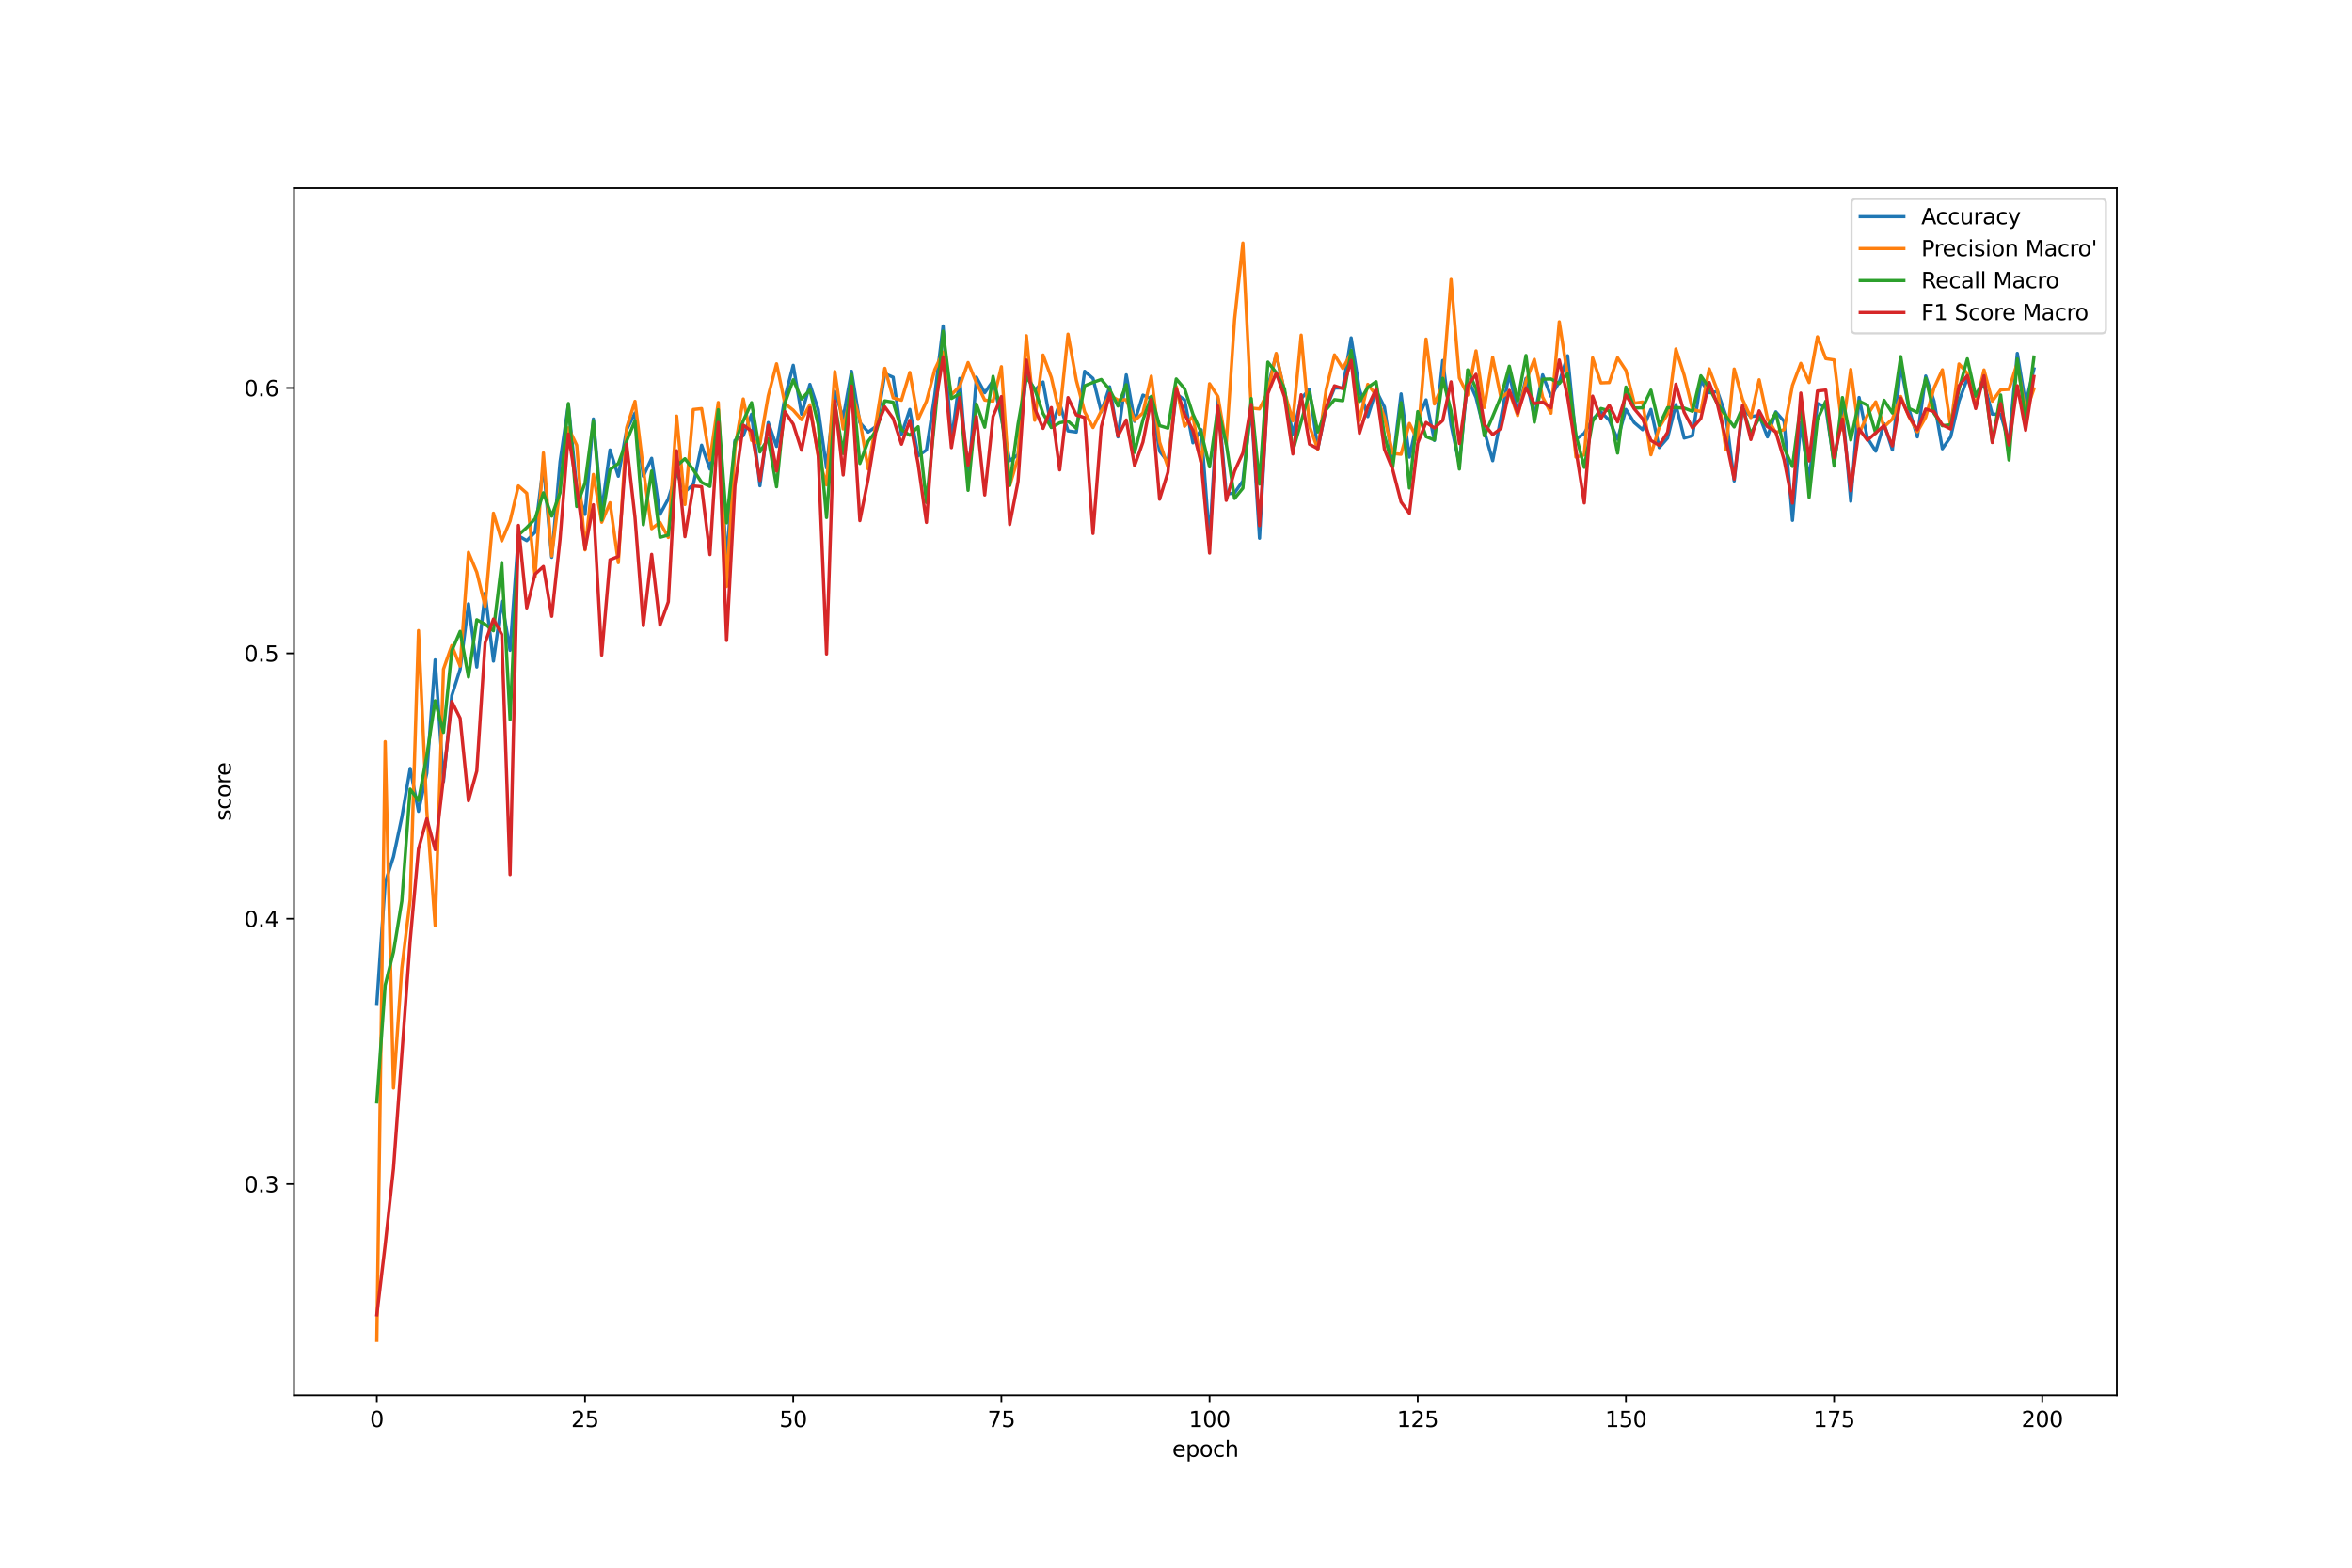 <?xml version="1.0" encoding="utf-8" standalone="no"?>
<!DOCTYPE svg PUBLIC "-//W3C//DTD SVG 1.1//EN"
  "http://www.w3.org/Graphics/SVG/1.1/DTD/svg11.dtd">
<svg xmlns:xlink="http://www.w3.org/1999/xlink" width="1080pt" height="720pt" viewBox="0 0 1080 720" xmlns="http://www.w3.org/2000/svg" version="1.1">
 <defs>
  <style type="text/css">*{stroke-linejoin: round; stroke-linecap: butt}</style>
 </defs>
 <g id="figure_1">
  <g id="patch_1">
   <path d="M 0 720 
L 1080 720 
L 1080 0 
L 0 0 
z
" style="fill: #ffffff"/>
  </g>
  <g id="axes_1">
   <g id="patch_2">
    <path d="M 135 640.8 
L 972 640.8 
L 972 86.4 
L 135 86.4 
z
" style="fill: #ffffff"/>
   </g>
   <g id="matplotlib.axis_1">
    <g id="xtick_1">
     <g id="line2d_1">
      <defs>
       <path id="m80d136216c" d="M 0 0 
L 0 3.5 
" style="stroke: #000000; stroke-width: 0.8"/>
      </defs>
      <g>
       <use xlink:href="#m80d136216c" x="173.045" y="640.8" style="stroke: #000000; stroke-width: 0.8"/>
      </g>
     </g>
     <g id="text_1">
      <!-- 0 -->
      <g transform="translate(169.864 655.398) scale(0.1 -0.1)">
       <defs>
        <path id="DejaVuSans-30" d="M 2034 4250 
Q 1547 4250 1301 3770 
Q 1056 3291 1056 2328 
Q 1056 1369 1301 889 
Q 1547 409 2034 409 
Q 2525 409 2770 889 
Q 3016 1369 3016 2328 
Q 3016 3291 2770 3770 
Q 2525 4250 2034 4250 
z
M 2034 4750 
Q 2819 4750 3233 4129 
Q 3647 3509 3647 2328 
Q 3647 1150 3233 529 
Q 2819 -91 2034 -91 
Q 1250 -91 836 529 
Q 422 1150 422 2328 
Q 422 3509 836 4129 
Q 1250 4750 2034 4750 
z
" transform="scale(0.016)"/>
       </defs>
       <use xlink:href="#DejaVuSans-30"/>
      </g>
     </g>
    </g>
    <g id="xtick_2">
     <g id="line2d_2">
      <g>
       <use xlink:href="#m80d136216c" x="268.637" y="640.8" style="stroke: #000000; stroke-width: 0.8"/>
      </g>
     </g>
     <g id="text_2">
      <!-- 25 -->
      <g transform="translate(262.275 655.398) scale(0.1 -0.1)">
       <defs>
        <path id="DejaVuSans-32" d="M 1228 531 
L 3431 531 
L 3431 0 
L 469 0 
L 469 531 
Q 828 903 1448 1529 
Q 2069 2156 2228 2338 
Q 2531 2678 2651 2914 
Q 2772 3150 2772 3378 
Q 2772 3750 2511 3984 
Q 2250 4219 1831 4219 
Q 1534 4219 1204 4116 
Q 875 4013 500 3803 
L 500 4441 
Q 881 4594 1212 4672 
Q 1544 4750 1819 4750 
Q 2544 4750 2975 4387 
Q 3406 4025 3406 3419 
Q 3406 3131 3298 2873 
Q 3191 2616 2906 2266 
Q 2828 2175 2409 1742 
Q 1991 1309 1228 531 
z
" transform="scale(0.016)"/>
        <path id="DejaVuSans-35" d="M 691 4666 
L 3169 4666 
L 3169 4134 
L 1269 4134 
L 1269 2991 
Q 1406 3038 1543 3061 
Q 1681 3084 1819 3084 
Q 2600 3084 3056 2656 
Q 3513 2228 3513 1497 
Q 3513 744 3044 326 
Q 2575 -91 1722 -91 
Q 1428 -91 1123 -41 
Q 819 9 494 109 
L 494 744 
Q 775 591 1075 516 
Q 1375 441 1709 441 
Q 2250 441 2565 725 
Q 2881 1009 2881 1497 
Q 2881 1984 2565 2268 
Q 2250 2553 1709 2553 
Q 1456 2553 1204 2497 
Q 953 2441 691 2322 
L 691 4666 
z
" transform="scale(0.016)"/>
       </defs>
       <use xlink:href="#DejaVuSans-32"/>
       <use xlink:href="#DejaVuSans-35" x="63.623"/>
      </g>
     </g>
    </g>
    <g id="xtick_3">
     <g id="line2d_3">
      <g>
       <use xlink:href="#m80d136216c" x="364.229" y="640.8" style="stroke: #000000; stroke-width: 0.8"/>
      </g>
     </g>
     <g id="text_3">
      <!-- 50 -->
      <g transform="translate(357.866 655.398) scale(0.1 -0.1)">
       <use xlink:href="#DejaVuSans-35"/>
       <use xlink:href="#DejaVuSans-30" x="63.623"/>
      </g>
     </g>
    </g>
    <g id="xtick_4">
     <g id="line2d_4">
      <g>
       <use xlink:href="#m80d136216c" x="459.82" y="640.8" style="stroke: #000000; stroke-width: 0.8"/>
      </g>
     </g>
     <g id="text_4">
      <!-- 75 -->
      <g transform="translate(453.458 655.398) scale(0.1 -0.1)">
       <defs>
        <path id="DejaVuSans-37" d="M 525 4666 
L 3525 4666 
L 3525 4397 
L 1831 0 
L 1172 0 
L 2766 4134 
L 525 4134 
L 525 4666 
z
" transform="scale(0.016)"/>
       </defs>
       <use xlink:href="#DejaVuSans-37"/>
       <use xlink:href="#DejaVuSans-35" x="63.623"/>
      </g>
     </g>
    </g>
    <g id="xtick_5">
     <g id="line2d_5">
      <g>
       <use xlink:href="#m80d136216c" x="555.412" y="640.8" style="stroke: #000000; stroke-width: 0.8"/>
      </g>
     </g>
     <g id="text_5">
      <!-- 100 -->
      <g transform="translate(545.868 655.398) scale(0.1 -0.1)">
       <defs>
        <path id="DejaVuSans-31" d="M 794 531 
L 1825 531 
L 1825 4091 
L 703 3866 
L 703 4441 
L 1819 4666 
L 2450 4666 
L 2450 531 
L 3481 531 
L 3481 0 
L 794 0 
L 794 531 
z
" transform="scale(0.016)"/>
       </defs>
       <use xlink:href="#DejaVuSans-31"/>
       <use xlink:href="#DejaVuSans-30" x="63.623"/>
       <use xlink:href="#DejaVuSans-30" x="127.246"/>
      </g>
     </g>
    </g>
    <g id="xtick_6">
     <g id="line2d_6">
      <g>
       <use xlink:href="#m80d136216c" x="651.003" y="640.8" style="stroke: #000000; stroke-width: 0.8"/>
      </g>
     </g>
     <g id="text_6">
      <!-- 125 -->
      <g transform="translate(641.46 655.398) scale(0.1 -0.1)">
       <use xlink:href="#DejaVuSans-31"/>
       <use xlink:href="#DejaVuSans-32" x="63.623"/>
       <use xlink:href="#DejaVuSans-35" x="127.246"/>
      </g>
     </g>
    </g>
    <g id="xtick_7">
     <g id="line2d_7">
      <g>
       <use xlink:href="#m80d136216c" x="746.595" y="640.8" style="stroke: #000000; stroke-width: 0.8"/>
      </g>
     </g>
     <g id="text_7">
      <!-- 150 -->
      <g transform="translate(737.051 655.398) scale(0.1 -0.1)">
       <use xlink:href="#DejaVuSans-31"/>
       <use xlink:href="#DejaVuSans-35" x="63.623"/>
       <use xlink:href="#DejaVuSans-30" x="127.246"/>
      </g>
     </g>
    </g>
    <g id="xtick_8">
     <g id="line2d_8">
      <g>
       <use xlink:href="#m80d136216c" x="842.187" y="640.8" style="stroke: #000000; stroke-width: 0.8"/>
      </g>
     </g>
     <g id="text_8">
      <!-- 175 -->
      <g transform="translate(832.643 655.398) scale(0.1 -0.1)">
       <use xlink:href="#DejaVuSans-31"/>
       <use xlink:href="#DejaVuSans-37" x="63.623"/>
       <use xlink:href="#DejaVuSans-35" x="127.246"/>
      </g>
     </g>
    </g>
    <g id="xtick_9">
     <g id="line2d_9">
      <g>
       <use xlink:href="#m80d136216c" x="937.778" y="640.8" style="stroke: #000000; stroke-width: 0.8"/>
      </g>
     </g>
     <g id="text_9">
      <!-- 200 -->
      <g transform="translate(928.234 655.398) scale(0.1 -0.1)">
       <use xlink:href="#DejaVuSans-32"/>
       <use xlink:href="#DejaVuSans-30" x="63.623"/>
       <use xlink:href="#DejaVuSans-30" x="127.246"/>
      </g>
     </g>
    </g>
    <g id="text_10">
     <!-- epoch -->
     <g transform="translate(538.272 669.077) scale(0.1 -0.1)">
      <defs>
       <path id="DejaVuSans-65" d="M 3597 1894 
L 3597 1613 
L 953 1613 
Q 991 1019 1311 708 
Q 1631 397 2203 397 
Q 2534 397 2845 478 
Q 3156 559 3463 722 
L 3463 178 
Q 3153 47 2828 -22 
Q 2503 -91 2169 -91 
Q 1331 -91 842 396 
Q 353 884 353 1716 
Q 353 2575 817 3079 
Q 1281 3584 2069 3584 
Q 2775 3584 3186 3129 
Q 3597 2675 3597 1894 
z
M 3022 2063 
Q 3016 2534 2758 2815 
Q 2500 3097 2075 3097 
Q 1594 3097 1305 2825 
Q 1016 2553 972 2059 
L 3022 2063 
z
" transform="scale(0.016)"/>
       <path id="DejaVuSans-70" d="M 1159 525 
L 1159 -1331 
L 581 -1331 
L 581 3500 
L 1159 3500 
L 1159 2969 
Q 1341 3281 1617 3432 
Q 1894 3584 2278 3584 
Q 2916 3584 3314 3078 
Q 3713 2572 3713 1747 
Q 3713 922 3314 415 
Q 2916 -91 2278 -91 
Q 1894 -91 1617 61 
Q 1341 213 1159 525 
z
M 3116 1747 
Q 3116 2381 2855 2742 
Q 2594 3103 2138 3103 
Q 1681 3103 1420 2742 
Q 1159 2381 1159 1747 
Q 1159 1113 1420 752 
Q 1681 391 2138 391 
Q 2594 391 2855 752 
Q 3116 1113 3116 1747 
z
" transform="scale(0.016)"/>
       <path id="DejaVuSans-6f" d="M 1959 3097 
Q 1497 3097 1228 2736 
Q 959 2375 959 1747 
Q 959 1119 1226 758 
Q 1494 397 1959 397 
Q 2419 397 2687 759 
Q 2956 1122 2956 1747 
Q 2956 2369 2687 2733 
Q 2419 3097 1959 3097 
z
M 1959 3584 
Q 2709 3584 3137 3096 
Q 3566 2609 3566 1747 
Q 3566 888 3137 398 
Q 2709 -91 1959 -91 
Q 1206 -91 779 398 
Q 353 888 353 1747 
Q 353 2609 779 3096 
Q 1206 3584 1959 3584 
z
" transform="scale(0.016)"/>
       <path id="DejaVuSans-63" d="M 3122 3366 
L 3122 2828 
Q 2878 2963 2633 3030 
Q 2388 3097 2138 3097 
Q 1578 3097 1268 2742 
Q 959 2388 959 1747 
Q 959 1106 1268 751 
Q 1578 397 2138 397 
Q 2388 397 2633 464 
Q 2878 531 3122 666 
L 3122 134 
Q 2881 22 2623 -34 
Q 2366 -91 2075 -91 
Q 1284 -91 818 406 
Q 353 903 353 1747 
Q 353 2603 823 3093 
Q 1294 3584 2113 3584 
Q 2378 3584 2631 3529 
Q 2884 3475 3122 3366 
z
" transform="scale(0.016)"/>
       <path id="DejaVuSans-68" d="M 3513 2113 
L 3513 0 
L 2938 0 
L 2938 2094 
Q 2938 2591 2744 2837 
Q 2550 3084 2163 3084 
Q 1697 3084 1428 2787 
Q 1159 2491 1159 1978 
L 1159 0 
L 581 0 
L 581 4863 
L 1159 4863 
L 1159 2956 
Q 1366 3272 1645 3428 
Q 1925 3584 2291 3584 
Q 2894 3584 3203 3211 
Q 3513 2838 3513 2113 
z
" transform="scale(0.016)"/>
      </defs>
      <use xlink:href="#DejaVuSans-65"/>
      <use xlink:href="#DejaVuSans-70" x="61.523"/>
      <use xlink:href="#DejaVuSans-6f" x="125"/>
      <use xlink:href="#DejaVuSans-63" x="186.182"/>
      <use xlink:href="#DejaVuSans-68" x="241.162"/>
     </g>
    </g>
   </g>
   <g id="matplotlib.axis_2">
    <g id="ytick_1">
     <g id="line2d_10">
      <defs>
       <path id="m321dde1bba" d="M 0 0 
L -3.5 0 
" style="stroke: #000000; stroke-width: 0.8"/>
      </defs>
      <g>
       <use xlink:href="#m321dde1bba" x="135" y="543.816" style="stroke: #000000; stroke-width: 0.8"/>
      </g>
     </g>
     <g id="text_11">
      <!-- 0.3 -->
      <g transform="translate(112.097 547.615) scale(0.1 -0.1)">
       <defs>
        <path id="DejaVuSans-2e" d="M 684 794 
L 1344 794 
L 1344 0 
L 684 0 
L 684 794 
z
" transform="scale(0.016)"/>
        <path id="DejaVuSans-33" d="M 2597 2516 
Q 3050 2419 3304 2112 
Q 3559 1806 3559 1356 
Q 3559 666 3084 287 
Q 2609 -91 1734 -91 
Q 1441 -91 1130 -33 
Q 819 25 488 141 
L 488 750 
Q 750 597 1062 519 
Q 1375 441 1716 441 
Q 2309 441 2620 675 
Q 2931 909 2931 1356 
Q 2931 1769 2642 2001 
Q 2353 2234 1838 2234 
L 1294 2234 
L 1294 2753 
L 1863 2753 
Q 2328 2753 2575 2939 
Q 2822 3125 2822 3475 
Q 2822 3834 2567 4026 
Q 2313 4219 1838 4219 
Q 1578 4219 1281 4162 
Q 984 4106 628 3988 
L 628 4550 
Q 988 4650 1302 4700 
Q 1616 4750 1894 4750 
Q 2613 4750 3031 4423 
Q 3450 4097 3450 3541 
Q 3450 3153 3228 2886 
Q 3006 2619 2597 2516 
z
" transform="scale(0.016)"/>
       </defs>
       <use xlink:href="#DejaVuSans-30"/>
       <use xlink:href="#DejaVuSans-2e" x="63.623"/>
       <use xlink:href="#DejaVuSans-33" x="95.41"/>
      </g>
     </g>
    </g>
    <g id="ytick_2">
     <g id="line2d_11">
      <g>
       <use xlink:href="#m321dde1bba" x="135" y="421.938" style="stroke: #000000; stroke-width: 0.8"/>
      </g>
     </g>
     <g id="text_12">
      <!-- 0.4 -->
      <g transform="translate(112.097 425.737) scale(0.1 -0.1)">
       <defs>
        <path id="DejaVuSans-34" d="M 2419 4116 
L 825 1625 
L 2419 1625 
L 2419 4116 
z
M 2253 4666 
L 3047 4666 
L 3047 1625 
L 3713 1625 
L 3713 1100 
L 3047 1100 
L 3047 0 
L 2419 0 
L 2419 1100 
L 313 1100 
L 313 1709 
L 2253 4666 
z
" transform="scale(0.016)"/>
       </defs>
       <use xlink:href="#DejaVuSans-30"/>
       <use xlink:href="#DejaVuSans-2e" x="63.623"/>
       <use xlink:href="#DejaVuSans-34" x="95.41"/>
      </g>
     </g>
    </g>
    <g id="ytick_3">
     <g id="line2d_12">
      <g>
       <use xlink:href="#m321dde1bba" x="135" y="300.06" style="stroke: #000000; stroke-width: 0.8"/>
      </g>
     </g>
     <g id="text_13">
      <!-- 0.5 -->
      <g transform="translate(112.097 303.86) scale(0.1 -0.1)">
       <use xlink:href="#DejaVuSans-30"/>
       <use xlink:href="#DejaVuSans-2e" x="63.623"/>
       <use xlink:href="#DejaVuSans-35" x="95.41"/>
      </g>
     </g>
    </g>
    <g id="ytick_4">
     <g id="line2d_13">
      <g>
       <use xlink:href="#m321dde1bba" x="135" y="178.183" style="stroke: #000000; stroke-width: 0.8"/>
      </g>
     </g>
     <g id="text_14">
      <!-- 0.6 -->
      <g transform="translate(112.097 181.982) scale(0.1 -0.1)">
       <defs>
        <path id="DejaVuSans-36" d="M 2113 2584 
Q 1688 2584 1439 2293 
Q 1191 2003 1191 1497 
Q 1191 994 1439 701 
Q 1688 409 2113 409 
Q 2538 409 2786 701 
Q 3034 994 3034 1497 
Q 3034 2003 2786 2293 
Q 2538 2584 2113 2584 
z
M 3366 4563 
L 3366 3988 
Q 3128 4100 2886 4159 
Q 2644 4219 2406 4219 
Q 1781 4219 1451 3797 
Q 1122 3375 1075 2522 
Q 1259 2794 1537 2939 
Q 1816 3084 2150 3084 
Q 2853 3084 3261 2657 
Q 3669 2231 3669 1497 
Q 3669 778 3244 343 
Q 2819 -91 2113 -91 
Q 1303 -91 875 529 
Q 447 1150 447 2328 
Q 447 3434 972 4092 
Q 1497 4750 2381 4750 
Q 2619 4750 2861 4703 
Q 3103 4656 3366 4563 
z
" transform="scale(0.016)"/>
       </defs>
       <use xlink:href="#DejaVuSans-30"/>
       <use xlink:href="#DejaVuSans-2e" x="63.623"/>
       <use xlink:href="#DejaVuSans-36" x="95.41"/>
      </g>
     </g>
    </g>
    <g id="text_15">
     <!-- score -->
     <g transform="translate(106.017 377.033) rotate(-90) scale(0.1 -0.1)">
      <defs>
       <path id="DejaVuSans-73" d="M 2834 3397 
L 2834 2853 
Q 2591 2978 2328 3040 
Q 2066 3103 1784 3103 
Q 1356 3103 1142 2972 
Q 928 2841 928 2578 
Q 928 2378 1081 2264 
Q 1234 2150 1697 2047 
L 1894 2003 
Q 2506 1872 2764 1633 
Q 3022 1394 3022 966 
Q 3022 478 2636 193 
Q 2250 -91 1575 -91 
Q 1294 -91 989 -36 
Q 684 19 347 128 
L 347 722 
Q 666 556 975 473 
Q 1284 391 1588 391 
Q 1994 391 2212 530 
Q 2431 669 2431 922 
Q 2431 1156 2273 1281 
Q 2116 1406 1581 1522 
L 1381 1569 
Q 847 1681 609 1914 
Q 372 2147 372 2553 
Q 372 3047 722 3315 
Q 1072 3584 1716 3584 
Q 2034 3584 2315 3537 
Q 2597 3491 2834 3397 
z
" transform="scale(0.016)"/>
       <path id="DejaVuSans-72" d="M 2631 2963 
Q 2534 3019 2420 3045 
Q 2306 3072 2169 3072 
Q 1681 3072 1420 2755 
Q 1159 2438 1159 1844 
L 1159 0 
L 581 0 
L 581 3500 
L 1159 3500 
L 1159 2956 
Q 1341 3275 1631 3429 
Q 1922 3584 2338 3584 
Q 2397 3584 2469 3576 
Q 2541 3569 2628 3553 
L 2631 2963 
z
" transform="scale(0.016)"/>
      </defs>
      <use xlink:href="#DejaVuSans-73"/>
      <use xlink:href="#DejaVuSans-63" x="52.1"/>
      <use xlink:href="#DejaVuSans-6f" x="107.08"/>
      <use xlink:href="#DejaVuSans-72" x="168.262"/>
      <use xlink:href="#DejaVuSans-65" x="207.125"/>
     </g>
    </g>
   </g>
   <g id="line2d_14">
    <path d="M 173.045 460.829 
L 176.869 405.505 
L 180.693 393.454 
L 184.516 375.378 
L 188.34 352.92 
L 192.164 372.639 
L 195.987 355.111 
L 199.811 303.073 
L 203.635 358.945 
L 207.458 319.506 
L 211.282 307.455 
L 215.106 277.328 
L 218.929 306.36 
L 222.753 272.398 
L 226.577 303.621 
L 230.4 276.233 
L 234.224 298.691 
L 238.048 246.106 
L 241.871 248.297 
L 245.695 244.462 
L 249.519 213.787 
L 253.342 255.965 
L 257.166 212.144 
L 260.99 185.851 
L 264.813 224.195 
L 268.637 236.246 
L 272.461 192.425 
L 276.284 234.602 
L 280.108 206.666 
L 283.932 218.717 
L 287.755 197.354 
L 291.579 189.686 
L 295.403 218.717 
L 299.226 210.501 
L 303.05 236.246 
L 306.874 229.125 
L 310.697 217.074 
L 314.521 225.838 
L 318.345 222.552 
L 322.168 204.475 
L 325.992 215.431 
L 329.816 191.877 
L 333.639 258.704 
L 337.463 202.284 
L 341.287 200.093 
L 345.11 190.234 
L 348.934 223.099 
L 352.758 194.068 
L 356.581 205.023 
L 360.405 182.565 
L 364.229 167.775 
L 368.052 190.234 
L 371.876 176.539 
L 375.7 188.042 
L 379.523 214.883 
L 383.347 179.826 
L 387.171 191.877 
L 390.994 170.514 
L 394.818 194.068 
L 398.642 198.45 
L 402.465 195.711 
L 406.289 171.61 
L 410.113 173.253 
L 413.936 199.546 
L 417.76 188.042 
L 421.584 209.405 
L 425.407 206.666 
L 429.231 181.469 
L 433.055 149.699 
L 436.878 202.284 
L 440.702 173.801 
L 444.526 222.004 
L 448.349 173.253 
L 452.173 180.374 
L 455.997 174.896 
L 459.82 191.877 
L 463.644 211.596 
L 467.468 208.858 
L 471.291 171.61 
L 475.115 179.278 
L 478.939 175.444 
L 482.762 196.259 
L 486.586 185.304 
L 490.41 197.902 
L 494.233 198.45 
L 498.057 170.514 
L 501.881 173.801 
L 505.704 189.138 
L 509.528 177.635 
L 513.352 200.641 
L 517.175 172.157 
L 520.999 193.52 
L 524.823 181.469 
L 528.646 183.113 
L 532.47 207.214 
L 536.294 212.144 
L 540.117 180.922 
L 543.941 183.66 
L 547.765 203.38 
L 551.588 197.354 
L 555.412 248.297 
L 559.235 183.113 
L 563.059 226.934 
L 566.883 226.386 
L 570.706 220.908 
L 574.53 186.399 
L 578.354 247.201 
L 582.177 177.635 
L 586.001 162.845 
L 589.825 179.826 
L 593.648 199.546 
L 597.472 183.113 
L 601.296 178.73 
L 605.119 206.119 
L 608.943 187.495 
L 612.767 178.183 
L 616.59 178.183 
L 620.414 155.177 
L 624.238 178.73 
L 628.061 191.329 
L 631.885 179.278 
L 635.709 186.947 
L 639.532 212.692 
L 643.356 180.922 
L 647.18 209.953 
L 651.003 192.425 
L 654.827 183.66 
L 658.651 202.284 
L 662.474 165.584 
L 666.298 195.163 
L 670.122 213.24 
L 673.945 173.801 
L 677.769 182.565 
L 681.593 197.902 
L 685.416 211.596 
L 693.064 171.61 
L 696.887 189.686 
L 700.711 173.801 
L 704.535 191.329 
L 708.358 172.157 
L 712.182 182.017 
L 716.006 175.444 
L 719.829 163.393 
L 723.653 201.737 
L 727.477 198.998 
L 731.3 192.425 
L 735.124 189.138 
L 738.948 192.972 
L 742.771 201.737 
L 746.595 188.042 
L 750.419 194.068 
L 754.242 197.354 
L 758.066 188.042 
L 761.89 205.571 
L 765.713 201.189 
L 769.537 185.851 
L 773.361 201.189 
L 777.184 200.093 
L 781.008 174.896 
L 784.832 180.374 
L 788.655 179.826 
L 792.479 190.781 
L 796.303 220.908 
L 800.126 187.495 
L 803.95 191.329 
L 807.774 190.781 
L 811.597 200.641 
L 815.421 189.138 
L 819.245 193.52 
L 823.068 238.985 
L 826.892 194.068 
L 830.716 220.908 
L 834.539 185.304 
L 838.363 186.947 
L 842.187 212.692 
L 846.01 187.495 
L 849.834 230.22 
L 853.658 182.565 
L 857.481 201.189 
L 861.305 207.214 
L 865.129 194.616 
L 868.952 206.666 
L 872.776 167.775 
L 876.6 188.042 
L 880.423 200.641 
L 884.247 172.705 
L 888.071 184.208 
L 891.894 206.119 
L 895.718 200.641 
L 899.542 184.208 
L 903.365 173.801 
L 907.189 182.017 
L 911.013 175.992 
L 914.836 190.234 
L 918.66 190.234 
L 922.484 203.38 
L 926.307 162.298 
L 930.131 185.304 
L 933.955 169.418 
L 933.955 169.418 
" clip-path="url(#pb84bc07c09)" style="fill: none; stroke: #1f77b4; stroke-width: 1.5; stroke-linecap: square"/>
   </g>
   <g id="line2d_15">
    <path d="M 173.045 615.6 
L 176.869 340.636 
L 180.693 499.729 
L 184.516 444.604 
L 188.34 413.203 
L 192.164 289.611 
L 195.987 372.528 
L 199.811 425.106 
L 203.635 307.325 
L 207.458 296.475 
L 211.282 305.936 
L 215.106 253.677 
L 218.929 262.827 
L 222.753 278.523 
L 226.577 235.694 
L 230.4 248.423 
L 234.224 239.303 
L 238.048 223.167 
L 241.871 226.534 
L 245.695 264.869 
L 249.519 208.012 
L 253.342 255.338 
L 257.166 224.132 
L 260.99 196.459 
L 264.813 204.469 
L 268.637 252.539 
L 272.461 217.889 
L 276.284 239.856 
L 280.108 230.9 
L 283.932 258.415 
L 287.755 196.401 
L 291.579 184.32 
L 295.403 215.636 
L 299.226 242.813 
L 303.05 239.912 
L 306.874 246.854 
L 310.697 191.091 
L 314.521 231.693 
L 318.345 188.068 
L 322.168 187.651 
L 325.992 211.251 
L 329.816 184.87 
L 333.639 269.373 
L 337.463 205.946 
L 341.287 183.24 
L 345.11 202.259 
L 348.934 203.866 
L 352.758 181.768 
L 356.581 167.077 
L 360.405 185.342 
L 364.229 188.38 
L 368.052 192.759 
L 371.876 185.932 
L 375.7 209.486 
L 379.523 222.694 
L 383.347 170.676 
L 387.171 196.995 
L 390.994 179.799 
L 394.818 192.691 
L 398.642 215.401 
L 402.465 192.847 
L 406.289 169.158 
L 410.113 182.726 
L 413.936 183.833 
L 417.76 171.062 
L 421.584 192.619 
L 425.407 184.326 
L 429.231 169.749 
L 433.055 161.701 
L 436.878 181.296 
L 440.702 177.34 
L 444.526 166.515 
L 448.349 175.768 
L 452.173 183.751 
L 455.997 184.229 
L 459.82 168.412 
L 463.644 223.002 
L 467.468 210.35 
L 471.291 154.202 
L 475.115 193.006 
L 478.939 163.055 
L 482.762 173.431 
L 486.586 190.271 
L 490.41 153.47 
L 494.233 174.653 
L 498.057 189.184 
L 501.881 196.371 
L 505.704 188.742 
L 509.528 181.604 
L 513.352 183.703 
L 517.175 183.579 
L 520.999 193.119 
L 524.823 189.657 
L 528.646 172.782 
L 532.47 203.057 
L 536.294 214.461 
L 540.117 177.501 
L 543.941 195.769 
L 547.765 191.132 
L 551.588 212.793 
L 555.412 176.238 
L 559.235 182.123 
L 563.059 204.006 
L 566.883 146.835 
L 570.706 111.6 
L 574.53 187.435 
L 578.354 187.797 
L 582.177 180.064 
L 586.001 162.308 
L 589.825 180.087 
L 593.648 193.268 
L 597.472 153.917 
L 601.296 195.767 
L 605.119 206.264 
L 608.943 179.002 
L 612.767 163.002 
L 616.59 169.205 
L 620.414 162.285 
L 624.238 193.131 
L 628.061 176.527 
L 631.885 181.419 
L 635.709 191.637 
L 639.532 208.237 
L 643.356 208.651 
L 647.18 194.495 
L 651.003 202.273 
L 654.827 155.733 
L 658.651 185.529 
L 662.474 176.772 
L 666.298 128.331 
L 670.122 173.627 
L 673.945 181.461 
L 677.769 161.155 
L 681.593 187.16 
L 685.416 164.154 
L 689.24 182.709 
L 693.064 179.71 
L 696.887 190.842 
L 700.711 175.115 
L 704.535 165.015 
L 708.358 182.378 
L 712.182 189.782 
L 716.006 147.796 
L 719.829 172.531 
L 723.653 209.928 
L 727.477 208.942 
L 731.3 164.351 
L 735.124 175.852 
L 738.948 175.702 
L 742.771 164.317 
L 746.595 170.098 
L 750.419 185.207 
L 754.242 184.65 
L 758.066 208.873 
L 761.89 196.292 
L 765.713 190.16 
L 769.537 160.268 
L 773.361 172.325 
L 777.184 188.06 
L 781.008 189.042 
L 784.832 169.416 
L 788.655 179.511 
L 792.479 206.455 
L 796.303 169.49 
L 800.126 183.436 
L 803.95 191.782 
L 807.774 174.427 
L 811.597 192.232 
L 815.421 198.693 
L 819.245 197.286 
L 823.068 177.023 
L 826.892 166.876 
L 830.716 175.681 
L 834.539 154.684 
L 838.363 164.713 
L 842.187 165.295 
L 846.01 197.462 
L 849.834 169.645 
L 853.658 199.086 
L 857.481 190.68 
L 861.305 184.58 
L 865.129 196.03 
L 868.952 192.462 
L 872.776 182.067 
L 876.6 191.414 
L 880.423 198.292 
L 884.247 191.622 
L 888.071 178.228 
L 891.894 169.832 
L 895.718 195.96 
L 899.542 167.159 
L 903.365 171.451 
L 907.189 186.522 
L 911.013 169.897 
L 914.836 184.249 
L 918.66 179.056 
L 922.484 178.822 
L 926.307 166.785 
L 930.131 189.607 
L 933.955 178.562 
L 933.955 178.562 
" clip-path="url(#pb84bc07c09)" style="fill: none; stroke: #ff7f0e; stroke-width: 1.5; stroke-linecap: square"/>
   </g>
   <g id="line2d_16">
    <path d="M 173.045 506.091 
L 176.869 452.495 
L 180.693 437.264 
L 184.516 413.796 
L 188.34 362.434 
L 192.164 367.661 
L 195.987 347.039 
L 199.811 321.861 
L 203.635 336.378 
L 207.458 298.913 
L 211.282 289.986 
L 215.106 310.943 
L 218.929 284.643 
L 222.753 286.709 
L 226.577 289.695 
L 230.4 258.375 
L 234.224 330.546 
L 238.048 245.746 
L 241.871 242.287 
L 245.695 238.314 
L 249.519 226.333 
L 253.342 237.038 
L 257.166 226.258 
L 260.99 185.317 
L 264.813 232.632 
L 268.637 221.848 
L 272.461 193.186 
L 276.284 238.852 
L 280.108 215.691 
L 283.932 212.894 
L 287.755 202.553 
L 291.579 193.24 
L 295.403 240.989 
L 299.226 216.327 
L 303.05 246.784 
L 306.874 245.729 
L 310.697 213.982 
L 314.521 210.681 
L 318.345 215.712 
L 322.168 221.554 
L 325.992 223.415 
L 329.816 188.178 
L 333.639 240.129 
L 337.463 203.174 
L 341.287 193.3 
L 345.11 184.937 
L 348.934 207.587 
L 352.758 201.443 
L 356.581 223.565 
L 360.405 185.172 
L 364.229 174.424 
L 368.052 183.267 
L 371.876 179.098 
L 375.7 194.941 
L 379.523 237.697 
L 383.347 185.512 
L 387.171 208.31 
L 390.994 171.989 
L 394.818 212.866 
L 398.642 202.644 
L 402.465 197.714 
L 406.289 184.115 
L 410.113 184.729 
L 413.936 197.315 
L 417.76 199.89 
L 421.584 195.982 
L 425.407 230.775 
L 429.231 192.554 
L 433.055 152.092 
L 436.878 183.008 
L 440.702 180.824 
L 444.526 225.2 
L 448.349 185.548 
L 452.173 196.204 
L 455.997 172.817 
L 459.82 190.27 
L 463.644 222.794 
L 467.468 194.79 
L 471.291 173.22 
L 475.115 178.668 
L 478.939 189.881 
L 482.762 196.346 
L 486.586 194.166 
L 490.41 193.432 
L 494.233 196.707 
L 498.057 177.202 
L 501.881 175.635 
L 505.704 174.28 
L 509.528 178.923 
L 513.352 186.468 
L 517.175 176.681 
L 520.999 207.785 
L 524.823 192.86 
L 528.646 182.044 
L 532.47 195.477 
L 536.294 196.647 
L 540.117 174.043 
L 543.941 178.532 
L 547.765 190.224 
L 551.588 198.625 
L 555.412 214.433 
L 559.235 187.255 
L 563.059 203.679 
L 566.883 228.926 
L 570.706 224.201 
L 574.53 183.042 
L 578.354 222.319 
L 582.177 166.306 
L 586.001 171.097 
L 589.825 178.588 
L 593.648 207.057 
L 601.296 180.271 
L 605.119 198.376 
L 608.943 188.162 
L 612.767 183.551 
L 616.59 184.03 
L 620.414 160.911 
L 624.238 184.397 
L 628.061 177.981 
L 631.885 175.297 
L 635.709 199.869 
L 639.532 214.497 
L 643.356 184.938 
L 647.18 224.118 
L 651.003 189.034 
L 654.827 200.555 
L 658.651 202.057 
L 662.474 173.751 
L 666.298 188.691 
L 670.122 215.432 
L 673.945 169.865 
L 677.769 178.461 
L 681.593 200.18 
L 685.416 191.303 
L 689.24 182.065 
L 693.064 168.18 
L 696.887 184.057 
L 700.711 163.265 
L 704.535 193.917 
L 708.358 174.167 
L 712.182 174.05 
L 716.006 176.123 
L 719.829 171.601 
L 723.653 199.789 
L 727.477 214.649 
L 731.3 193.534 
L 735.124 187.624 
L 738.948 188.695 
L 742.771 208.093 
L 746.595 177.768 
L 750.419 187.368 
L 754.242 187.297 
L 758.066 179.175 
L 761.89 195.38 
L 765.713 187.236 
L 769.537 187.197 
L 773.361 187.427 
L 777.184 188.908 
L 781.008 172.594 
L 784.832 178.153 
L 788.655 185.417 
L 792.479 191.058 
L 796.303 196.08 
L 800.126 187.247 
L 803.95 199.176 
L 807.774 191.971 
L 811.597 195.878 
L 815.421 189.627 
L 819.245 205.814 
L 823.068 214.237 
L 826.892 185.407 
L 830.716 228.437 
L 834.539 192.647 
L 838.363 184.28 
L 842.187 214.057 
L 846.01 182.599 
L 849.834 202.098 
L 853.658 184.263 
L 857.481 186.054 
L 861.305 199.006 
L 865.129 183.846 
L 868.952 189.706 
L 872.776 163.769 
L 876.6 187.583 
L 880.423 189.42 
L 884.247 173.677 
L 888.071 189.829 
L 891.894 195.532 
L 895.718 195.055 
L 899.542 178.693 
L 903.365 164.802 
L 907.189 181.863 
L 911.013 173.911 
L 914.836 203.092 
L 918.66 181.402 
L 922.484 211.283 
L 926.307 164.887 
L 930.131 193.505 
L 933.955 163.972 
L 933.955 163.972 
" clip-path="url(#pb84bc07c09)" style="fill: none; stroke: #2ca02c; stroke-width: 1.5; stroke-linecap: square"/>
   </g>
   <g id="line2d_17">
    <path d="M 173.045 603.884 
L 176.869 571.852 
L 180.693 536.697 
L 188.34 432.043 
L 192.164 389.929 
L 195.987 376.037 
L 199.811 390.209 
L 203.635 357.372 
L 207.458 322.202 
L 211.282 329.881 
L 215.106 367.801 
L 218.929 354.131 
L 222.753 295.253 
L 226.577 284.32 
L 230.4 291.382 
L 234.224 401.678 
L 238.048 241.299 
L 241.871 279.209 
L 245.695 263.697 
L 249.519 260.171 
L 253.342 283.061 
L 257.166 247.615 
L 260.99 199.33 
L 264.813 223.817 
L 268.637 252.191 
L 272.461 231.808 
L 276.284 300.882 
L 280.108 257.093 
L 283.932 255.56 
L 287.755 204.103 
L 291.579 237.606 
L 295.403 287.311 
L 299.226 254.601 
L 303.05 287.115 
L 306.874 276.428 
L 310.697 207.036 
L 314.521 246.478 
L 318.345 223.182 
L 322.168 223.526 
L 325.992 254.702 
L 329.816 194.029 
L 333.639 294.158 
L 337.463 223.168 
L 341.287 195.248 
L 345.11 198.007 
L 348.934 220.673 
L 352.758 195.32 
L 356.581 216.298 
L 360.405 189.042 
L 364.229 194.786 
L 368.052 206.788 
L 371.876 187.221 
L 375.7 208.901 
L 379.523 300.372 
L 383.347 184.085 
L 387.171 218.138 
L 390.994 177.341 
L 394.818 239.115 
L 398.642 219.962 
L 402.465 196.318 
L 406.289 186.876 
L 410.113 192.151 
L 413.936 204.022 
L 417.76 193.062 
L 421.584 213.027 
L 425.407 239.933 
L 429.231 187.169 
L 433.055 163.915 
L 436.878 205.607 
L 440.702 182.599 
L 444.526 213.69 
L 448.349 191.308 
L 452.173 227.331 
L 455.997 191.272 
L 459.82 182.133 
L 463.644 240.877 
L 467.468 221.121 
L 471.291 165.388 
L 475.115 187.572 
L 478.939 196.755 
L 482.762 187.203 
L 486.586 215.808 
L 490.41 182.62 
L 494.233 190.589 
L 498.057 191.765 
L 501.881 244.996 
L 505.704 196.031 
L 509.528 180.685 
L 513.352 200.271 
L 517.175 192.882 
L 520.999 213.916 
L 524.823 203.041 
L 528.646 183.456 
L 532.47 229.279 
L 536.294 216.9 
L 540.117 178.368 
L 543.941 190.158 
L 547.765 197.676 
L 551.588 212.684 
L 555.412 254.009 
L 559.235 186.519 
L 563.059 229.819 
L 566.883 216.391 
L 570.706 208.026 
L 574.53 185.754 
L 578.354 241.419 
L 582.177 180.728 
L 586.001 171.248 
L 589.825 182.278 
L 593.648 208.509 
L 597.472 181.31 
L 601.296 204.008 
L 605.119 206.086 
L 608.943 187.117 
L 612.767 177.184 
L 616.59 178.461 
L 620.414 165.522 
L 624.238 198.968 
L 628.061 186.86 
L 631.885 178.637 
L 635.709 206.34 
L 639.532 215.724 
L 643.356 230.53 
L 647.18 235.735 
L 651.003 203.503 
L 654.827 194.014 
L 658.651 196.549 
L 662.474 193.138 
L 666.298 175.365 
L 670.122 203.704 
L 673.945 177.18 
L 677.769 171.894 
L 681.593 194.925 
L 685.416 199.612 
L 689.24 196.724 
L 693.064 179.25 
L 696.887 189.827 
L 700.711 178.132 
L 704.535 185.393 
L 708.358 184.607 
L 712.182 187.297 
L 716.006 165.358 
L 719.829 182.408 
L 727.477 230.985 
L 731.3 181.932 
L 735.124 192.136 
L 738.948 186.085 
L 742.771 193.765 
L 746.595 181.385 
L 750.419 187.733 
L 754.242 192.288 
L 758.066 202.288 
L 761.89 204.517 
L 765.713 198.557 
L 769.537 176.46 
L 773.361 189.398 
L 777.184 196.568 
L 781.008 192.168 
L 784.832 175.657 
L 788.655 185.868 
L 792.479 201.848 
L 796.303 220.053 
L 800.126 186.209 
L 803.95 201.867 
L 807.774 188.684 
L 811.597 195.929 
L 815.421 198.342 
L 819.245 211.274 
L 823.068 231.048 
L 826.892 180.53 
L 830.716 211.71 
L 834.539 179.546 
L 838.363 179.13 
L 842.187 210.179 
L 846.01 192.424 
L 849.834 225.406 
L 853.658 196.996 
L 857.481 202.18 
L 865.129 195.418 
L 868.952 204.806 
L 872.776 182.859 
L 876.6 191.191 
L 880.423 197.388 
L 884.247 187.858 
L 888.071 189.062 
L 891.894 195.111 
L 895.718 197.033 
L 899.542 177.161 
L 903.365 172.474 
L 907.189 187.638 
L 911.013 172.602 
L 914.836 203.252 
L 918.66 185.361 
L 922.484 204.371 
L 926.307 177.161 
L 930.131 197.622 
L 933.955 172.916 
L 933.955 172.916 
" clip-path="url(#pb84bc07c09)" style="fill: none; stroke: #d62728; stroke-width: 1.5; stroke-linecap: square"/>
   </g>
   <g id="patch_3">
    <path d="M 135 640.8 
L 135 86.4 
" style="fill: none; stroke: #000000; stroke-width: 0.8; stroke-linejoin: miter; stroke-linecap: square"/>
   </g>
   <g id="patch_4">
    <path d="M 972 640.8 
L 972 86.4 
" style="fill: none; stroke: #000000; stroke-width: 0.8; stroke-linejoin: miter; stroke-linecap: square"/>
   </g>
   <g id="patch_5">
    <path d="M 135 640.8 
L 972 640.8 
" style="fill: none; stroke: #000000; stroke-width: 0.8; stroke-linejoin: miter; stroke-linecap: square"/>
   </g>
   <g id="patch_6">
    <path d="M 135 86.4 
L 972 86.4 
" style="fill: none; stroke: #000000; stroke-width: 0.8; stroke-linejoin: miter; stroke-linecap: square"/>
   </g>
   <g id="legend_1">
    <g id="patch_7">
     <path d="M 852.2 153.113 
L 965 153.113 
Q 967 153.113 967 151.113 
L 967 93.4 
Q 967 91.4 965 91.4 
L 852.2 91.4 
Q 850.2 91.4 850.2 93.4 
L 850.2 151.113 
Q 850.2 153.113 852.2 153.113 
z
" style="fill: #ffffff; opacity: 0.8; stroke: #cccccc; stroke-linejoin: miter"/>
    </g>
    <g id="line2d_18">
     <path d="M 854.2 99.498 
L 864.2 99.498 
L 874.2 99.498 
" style="fill: none; stroke: #1f77b4; stroke-width: 1.5; stroke-linecap: square"/>
    </g>
    <g id="text_16">
     <!-- Accuracy -->
     <g transform="translate(882.2 102.998) scale(0.1 -0.1)">
      <defs>
       <path id="DejaVuSans-41" d="M 2188 4044 
L 1331 1722 
L 3047 1722 
L 2188 4044 
z
M 1831 4666 
L 2547 4666 
L 4325 0 
L 3669 0 
L 3244 1197 
L 1141 1197 
L 716 0 
L 50 0 
L 1831 4666 
z
" transform="scale(0.016)"/>
       <path id="DejaVuSans-75" d="M 544 1381 
L 544 3500 
L 1119 3500 
L 1119 1403 
Q 1119 906 1312 657 
Q 1506 409 1894 409 
Q 2359 409 2629 706 
Q 2900 1003 2900 1516 
L 2900 3500 
L 3475 3500 
L 3475 0 
L 2900 0 
L 2900 538 
Q 2691 219 2414 64 
Q 2138 -91 1772 -91 
Q 1169 -91 856 284 
Q 544 659 544 1381 
z
M 1991 3584 
L 1991 3584 
z
" transform="scale(0.016)"/>
       <path id="DejaVuSans-61" d="M 2194 1759 
Q 1497 1759 1228 1600 
Q 959 1441 959 1056 
Q 959 750 1161 570 
Q 1363 391 1709 391 
Q 2188 391 2477 730 
Q 2766 1069 2766 1631 
L 2766 1759 
L 2194 1759 
z
M 3341 1997 
L 3341 0 
L 2766 0 
L 2766 531 
Q 2569 213 2275 61 
Q 1981 -91 1556 -91 
Q 1019 -91 701 211 
Q 384 513 384 1019 
Q 384 1609 779 1909 
Q 1175 2209 1959 2209 
L 2766 2209 
L 2766 2266 
Q 2766 2663 2505 2880 
Q 2244 3097 1772 3097 
Q 1472 3097 1187 3025 
Q 903 2953 641 2809 
L 641 3341 
Q 956 3463 1253 3523 
Q 1550 3584 1831 3584 
Q 2591 3584 2966 3190 
Q 3341 2797 3341 1997 
z
" transform="scale(0.016)"/>
       <path id="DejaVuSans-79" d="M 2059 -325 
Q 1816 -950 1584 -1140 
Q 1353 -1331 966 -1331 
L 506 -1331 
L 506 -850 
L 844 -850 
Q 1081 -850 1212 -737 
Q 1344 -625 1503 -206 
L 1606 56 
L 191 3500 
L 800 3500 
L 1894 763 
L 2988 3500 
L 3597 3500 
L 2059 -325 
z
" transform="scale(0.016)"/>
      </defs>
      <use xlink:href="#DejaVuSans-41"/>
      <use xlink:href="#DejaVuSans-63" x="66.658"/>
      <use xlink:href="#DejaVuSans-63" x="121.639"/>
      <use xlink:href="#DejaVuSans-75" x="176.619"/>
      <use xlink:href="#DejaVuSans-72" x="239.998"/>
      <use xlink:href="#DejaVuSans-61" x="281.111"/>
      <use xlink:href="#DejaVuSans-63" x="342.391"/>
      <use xlink:href="#DejaVuSans-79" x="397.371"/>
     </g>
    </g>
    <g id="line2d_19">
     <path d="M 854.2 114.177 
L 864.2 114.177 
L 874.2 114.177 
" style="fill: none; stroke: #ff7f0e; stroke-width: 1.5; stroke-linecap: square"/>
    </g>
    <g id="text_17">
     <!-- Precision Macro' -->
     <g transform="translate(882.2 117.677) scale(0.1 -0.1)">
      <defs>
       <path id="DejaVuSans-50" d="M 1259 4147 
L 1259 2394 
L 2053 2394 
Q 2494 2394 2734 2622 
Q 2975 2850 2975 3272 
Q 2975 3691 2734 3919 
Q 2494 4147 2053 4147 
L 1259 4147 
z
M 628 4666 
L 2053 4666 
Q 2838 4666 3239 4311 
Q 3641 3956 3641 3272 
Q 3641 2581 3239 2228 
Q 2838 1875 2053 1875 
L 1259 1875 
L 1259 0 
L 628 0 
L 628 4666 
z
" transform="scale(0.016)"/>
       <path id="DejaVuSans-69" d="M 603 3500 
L 1178 3500 
L 1178 0 
L 603 0 
L 603 3500 
z
M 603 4863 
L 1178 4863 
L 1178 4134 
L 603 4134 
L 603 4863 
z
" transform="scale(0.016)"/>
       <path id="DejaVuSans-6e" d="M 3513 2113 
L 3513 0 
L 2938 0 
L 2938 2094 
Q 2938 2591 2744 2837 
Q 2550 3084 2163 3084 
Q 1697 3084 1428 2787 
Q 1159 2491 1159 1978 
L 1159 0 
L 581 0 
L 581 3500 
L 1159 3500 
L 1159 2956 
Q 1366 3272 1645 3428 
Q 1925 3584 2291 3584 
Q 2894 3584 3203 3211 
Q 3513 2838 3513 2113 
z
" transform="scale(0.016)"/>
       <path id="DejaVuSans-20" transform="scale(0.016)"/>
       <path id="DejaVuSans-4d" d="M 628 4666 
L 1569 4666 
L 2759 1491 
L 3956 4666 
L 4897 4666 
L 4897 0 
L 4281 0 
L 4281 4097 
L 3078 897 
L 2444 897 
L 1241 4097 
L 1241 0 
L 628 0 
L 628 4666 
z
" transform="scale(0.016)"/>
       <path id="DejaVuSans-27" d="M 1147 4666 
L 1147 2931 
L 616 2931 
L 616 4666 
L 1147 4666 
z
" transform="scale(0.016)"/>
      </defs>
      <use xlink:href="#DejaVuSans-50"/>
      <use xlink:href="#DejaVuSans-72" x="58.553"/>
      <use xlink:href="#DejaVuSans-65" x="97.416"/>
      <use xlink:href="#DejaVuSans-63" x="158.939"/>
      <use xlink:href="#DejaVuSans-69" x="213.92"/>
      <use xlink:href="#DejaVuSans-73" x="241.703"/>
      <use xlink:href="#DejaVuSans-69" x="293.803"/>
      <use xlink:href="#DejaVuSans-6f" x="321.586"/>
      <use xlink:href="#DejaVuSans-6e" x="382.768"/>
      <use xlink:href="#DejaVuSans-20" x="446.146"/>
      <use xlink:href="#DejaVuSans-4d" x="477.934"/>
      <use xlink:href="#DejaVuSans-61" x="564.213"/>
      <use xlink:href="#DejaVuSans-63" x="625.492"/>
      <use xlink:href="#DejaVuSans-72" x="680.473"/>
      <use xlink:href="#DejaVuSans-6f" x="719.336"/>
      <use xlink:href="#DejaVuSans-27" x="780.518"/>
     </g>
    </g>
    <g id="line2d_20">
     <path d="M 854.2 128.855 
L 864.2 128.855 
L 874.2 128.855 
" style="fill: none; stroke: #2ca02c; stroke-width: 1.5; stroke-linecap: square"/>
    </g>
    <g id="text_18">
     <!-- Recall Macro -->
     <g transform="translate(882.2 132.355) scale(0.1 -0.1)">
      <defs>
       <path id="DejaVuSans-52" d="M 2841 2188 
Q 3044 2119 3236 1894 
Q 3428 1669 3622 1275 
L 4263 0 
L 3584 0 
L 2988 1197 
Q 2756 1666 2539 1819 
Q 2322 1972 1947 1972 
L 1259 1972 
L 1259 0 
L 628 0 
L 628 4666 
L 2053 4666 
Q 2853 4666 3247 4331 
Q 3641 3997 3641 3322 
Q 3641 2881 3436 2590 
Q 3231 2300 2841 2188 
z
M 1259 4147 
L 1259 2491 
L 2053 2491 
Q 2509 2491 2742 2702 
Q 2975 2913 2975 3322 
Q 2975 3731 2742 3939 
Q 2509 4147 2053 4147 
L 1259 4147 
z
" transform="scale(0.016)"/>
       <path id="DejaVuSans-6c" d="M 603 4863 
L 1178 4863 
L 1178 0 
L 603 0 
L 603 4863 
z
" transform="scale(0.016)"/>
      </defs>
      <use xlink:href="#DejaVuSans-52"/>
      <use xlink:href="#DejaVuSans-65" x="64.982"/>
      <use xlink:href="#DejaVuSans-63" x="126.506"/>
      <use xlink:href="#DejaVuSans-61" x="181.486"/>
      <use xlink:href="#DejaVuSans-6c" x="242.766"/>
      <use xlink:href="#DejaVuSans-6c" x="270.549"/>
      <use xlink:href="#DejaVuSans-20" x="298.332"/>
      <use xlink:href="#DejaVuSans-4d" x="330.119"/>
      <use xlink:href="#DejaVuSans-61" x="416.398"/>
      <use xlink:href="#DejaVuSans-63" x="477.678"/>
      <use xlink:href="#DejaVuSans-72" x="532.658"/>
      <use xlink:href="#DejaVuSans-6f" x="571.521"/>
     </g>
    </g>
    <g id="line2d_21">
     <path d="M 854.2 143.533 
L 864.2 143.533 
L 874.2 143.533 
" style="fill: none; stroke: #d62728; stroke-width: 1.5; stroke-linecap: square"/>
    </g>
    <g id="text_19">
     <!-- F1 Score Macro -->
     <g transform="translate(882.2 147.033) scale(0.1 -0.1)">
      <defs>
       <path id="DejaVuSans-46" d="M 628 4666 
L 3309 4666 
L 3309 4134 
L 1259 4134 
L 1259 2759 
L 3109 2759 
L 3109 2228 
L 1259 2228 
L 1259 0 
L 628 0 
L 628 4666 
z
" transform="scale(0.016)"/>
       <path id="DejaVuSans-53" d="M 3425 4513 
L 3425 3897 
Q 3066 4069 2747 4153 
Q 2428 4238 2131 4238 
Q 1616 4238 1336 4038 
Q 1056 3838 1056 3469 
Q 1056 3159 1242 3001 
Q 1428 2844 1947 2747 
L 2328 2669 
Q 3034 2534 3370 2195 
Q 3706 1856 3706 1288 
Q 3706 609 3251 259 
Q 2797 -91 1919 -91 
Q 1588 -91 1214 -16 
Q 841 59 441 206 
L 441 856 
Q 825 641 1194 531 
Q 1563 422 1919 422 
Q 2459 422 2753 634 
Q 3047 847 3047 1241 
Q 3047 1584 2836 1778 
Q 2625 1972 2144 2069 
L 1759 2144 
Q 1053 2284 737 2584 
Q 422 2884 422 3419 
Q 422 4038 858 4394 
Q 1294 4750 2059 4750 
Q 2388 4750 2728 4690 
Q 3069 4631 3425 4513 
z
" transform="scale(0.016)"/>
      </defs>
      <use xlink:href="#DejaVuSans-46"/>
      <use xlink:href="#DejaVuSans-31" x="57.52"/>
      <use xlink:href="#DejaVuSans-20" x="121.143"/>
      <use xlink:href="#DejaVuSans-53" x="152.93"/>
      <use xlink:href="#DejaVuSans-63" x="216.406"/>
      <use xlink:href="#DejaVuSans-6f" x="271.387"/>
      <use xlink:href="#DejaVuSans-72" x="332.568"/>
      <use xlink:href="#DejaVuSans-65" x="371.432"/>
      <use xlink:href="#DejaVuSans-20" x="432.955"/>
      <use xlink:href="#DejaVuSans-4d" x="464.742"/>
      <use xlink:href="#DejaVuSans-61" x="551.021"/>
      <use xlink:href="#DejaVuSans-63" x="612.301"/>
      <use xlink:href="#DejaVuSans-72" x="667.281"/>
      <use xlink:href="#DejaVuSans-6f" x="706.145"/>
     </g>
    </g>
   </g>
  </g>
 </g>
 <defs>
  <clipPath id="pb84bc07c09">
   <rect x="135" y="86.4" width="837" height="554.4"/>
  </clipPath>
 </defs>
</svg>
